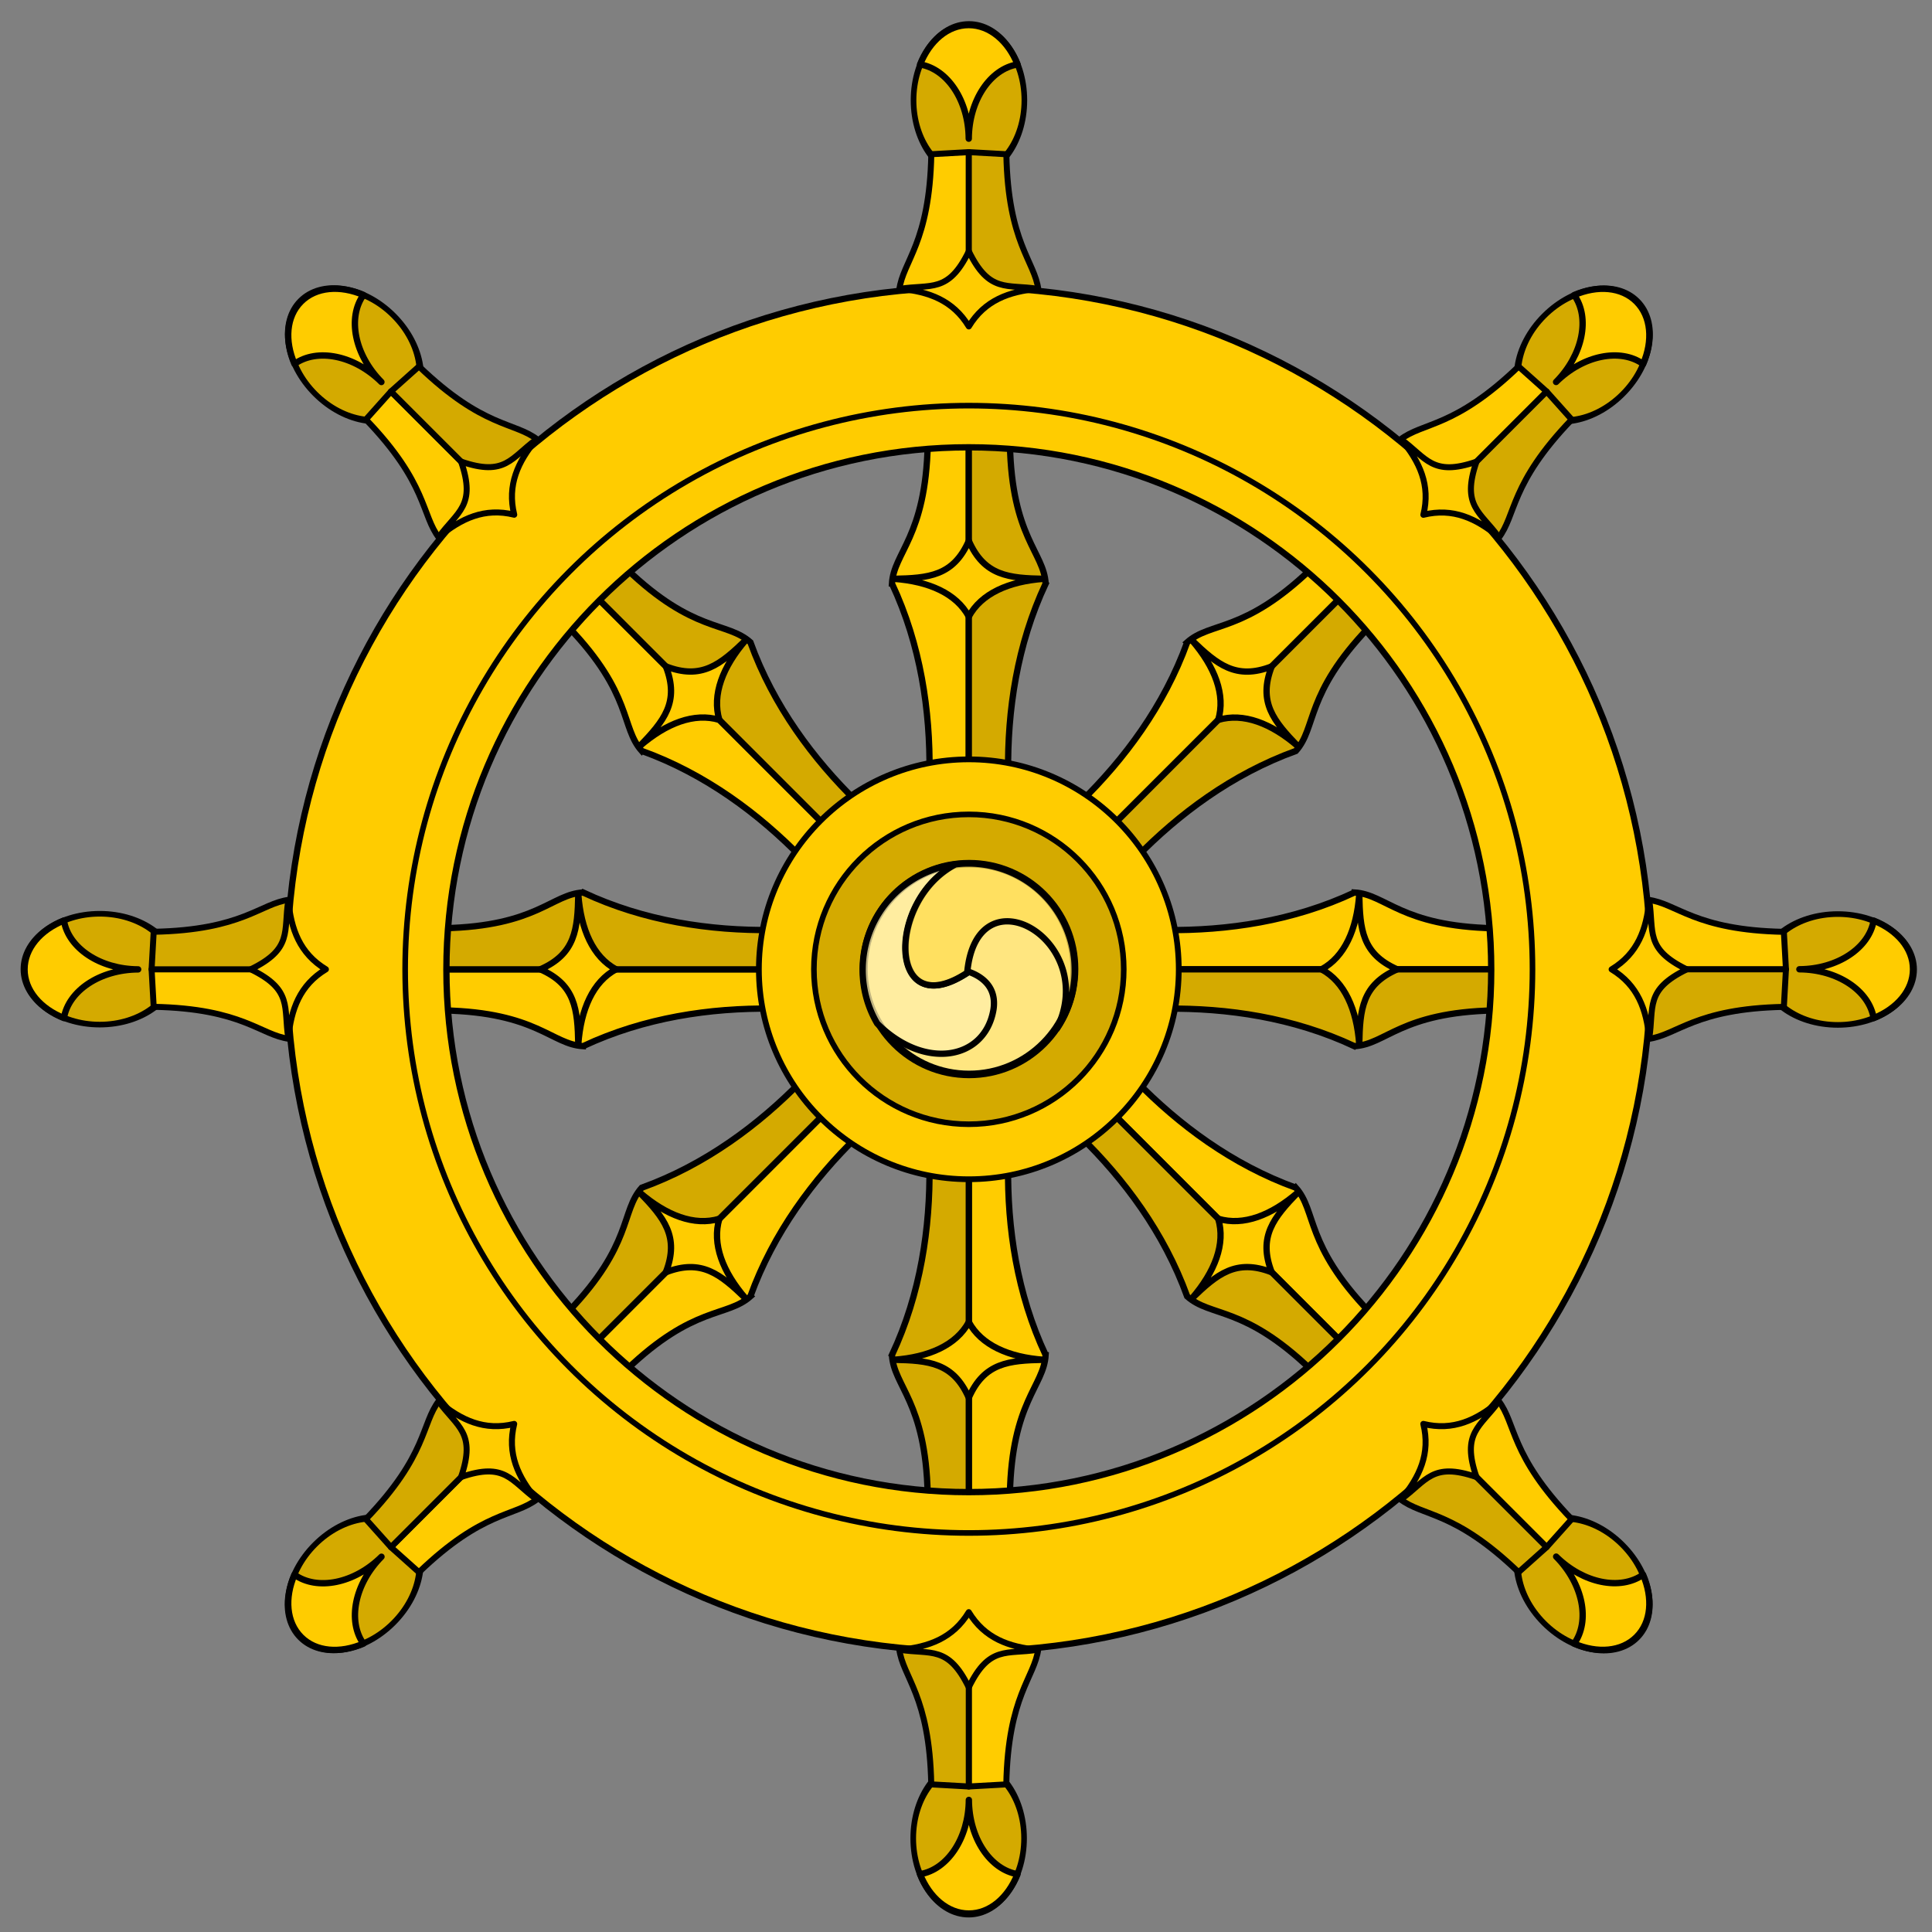 <svg xmlns="http://www.w3.org/2000/svg" xmlns:xlink="http://www.w3.org/1999/xlink" viewBox="0 0 690 690"><rect x="0" y="0" width="690" height="690" fill="#808080" stroke="none"/><use xlink:href="#a" width="690" height="690" transform="rotate(-45 346 346.19)"/><use xlink:href="#b" id="a" width="690" height="690" transform="rotate(-45 346 346.19)"/><use xlink:href="#c" id="b" width="690" height="690" transform="rotate(-45 346 346.19)"/><g id="c" transform="translate(0 -.08)"><g id="d" fill-rule="evenodd" stroke="#000" stroke-width="2.25"><path fill="#fc0" d="M318.56 208.52c.64-11.24 12.05-16.57 12.77-49.8l14.68-.75v117.8l-14.04.13c.25-21.92-3.12-45.45-13.4-67.38z"/><path fill="#d4aa00" d="M373.44 208.52c-.63-11.24-12.05-16.57-12.76-49.8l-14.68-.75v117.8l14.04.13c-.25-21.92 3.12-45.45 13.4-67.38z"/><path fill="#fc0" stroke-linecap="round" stroke-linejoin="round" d="M346 193.25c-5.51 12.53-14.3 13.31-26.77 13.55 12.52.9 22.34 5.25 26.77 13.48 4.44-8.23 14.26-12.57 26.78-13.48-12.46-.23-21.26-1.02-26.77-13.55z"/></g><use xlink:href="#d" width="690" height="690" transform="rotate(180 346 346.26)"/></g><g fill-rule="evenodd" stroke="#000"><g transform="scale(1 -1)"><circle cx="346.01" cy="-346.18" r="74.98" fill="#fc0" stroke-width="2.05"/><circle cx="346.01" cy="-346.18" r="55.33" fill="#d4aa00" stroke-width="2"/></g><path fill="#fc0" stroke-width="2.25" d="M345.97 102.64c-134.44 0-243.51 109.07-243.51 243.51s109.07 243.58 243.51 243.58 243.58-109.14 243.58-243.58-109.14-243.51-243.58-243.51zm0 57.11c102.98 0 186.61 83.56 186.61 186.54 0 102.98-83.63 186.61-186.61 186.61-102.98 0-186.54-83.63-186.54-186.61 0-102.98 83.56-186.54 186.54-186.54z"/><circle cx="346.01" cy="346.18" r="201.31" fill="none" stroke-width="2"/><g transform="translate(.06 -.03)"><ellipse cx="-155.96" cy="185.2" fill="#ffe680" stroke-width="1.86" rx="24.91" ry="25.99" transform="matrix(1.51 0 0 -1.448 581.54 614.29)"/><g fill-opacity=".75" stroke-width="2.25"><path fill="#fea" d="M354.92 357.91c-.2-7.07-6.24-9.92-9.36-10.93-.02.16-.05.3-.06.46-28.47 18.73-29-25.96-4.13-38.74a37.97 37.97 0 0 0-28.15 56.86c16.86 16.81 38.08 13 41.43-4.42.23-1.15.3-2.24.27-3.23z"/><path fill="#fd5" d="M383.78 346.37a37.97 37.97 0 0 0-42.54-37.67c-24.86 12.78-24.34 57.46 4.13 38.74 3.36-37.28 47.77-11.3 31.82 20.3a37.75 37.75 0 0 0 6.6-21.37z"/></g></g></g><g id="f" transform="translate(0 -.53)"><g id="e" fill-rule="evenodd" stroke="#000" transform="translate(1.57 -.02)"><ellipse cx="142.55" cy="38.98" fill="#d4aa00" stroke-width=".94" rx="9.27" ry="8.46" transform="matrix(2.135 0 0 3.164 40.14 -86.97)"/><g stroke-linejoin="round"><path fill="#fc0" stroke-width="2.27" d="M361.85 23.56c-3.34-8.38-9.91-14.06-17.44-14.06-7.53 0-14.03 5.67-17.38 14.06 9.76 1.66 17.31 12.88 17.38 26.52.07-13.67 7.66-24.9 17.44-26.52z"/><g stroke-width="2.14"><path fill="#fc0" d="m344.44 54.88-13.4.75c-.62 31.85-10.13 38.1-11.44 48.44l24.84-1.4z"/><path fill="#d4aa00" d="m344.44 54.88 13.4.75c.62 31.85 10.14 38.1 11.45 48.44l-24.85-1.4z"/></g><path fill="#fc0" stroke-linecap="round" stroke-width="2.14" d="M344.44 90.29c-7.33 15.09-13.58 11.67-24.64 13.42 10.28.96 18.99 4.08 24.64 13.43 5.65-9.35 14.36-12.47 24.64-13.43-11.05-1.75-17.31 1.67-24.64-13.42z"/></g></g><use xlink:href="#e" width="690" height="690" transform="rotate(180 346 346.71)"/></g><use xlink:href="#f" id="g" width="690" height="690" transform="rotate(-45 346 346.19)"/><use xlink:href="#g" id="h" width="690" height="690" transform="rotate(-45 346 346.19)"/><use xlink:href="#h" width="690" height="690" transform="rotate(-45 346 346.19)"/></svg>
